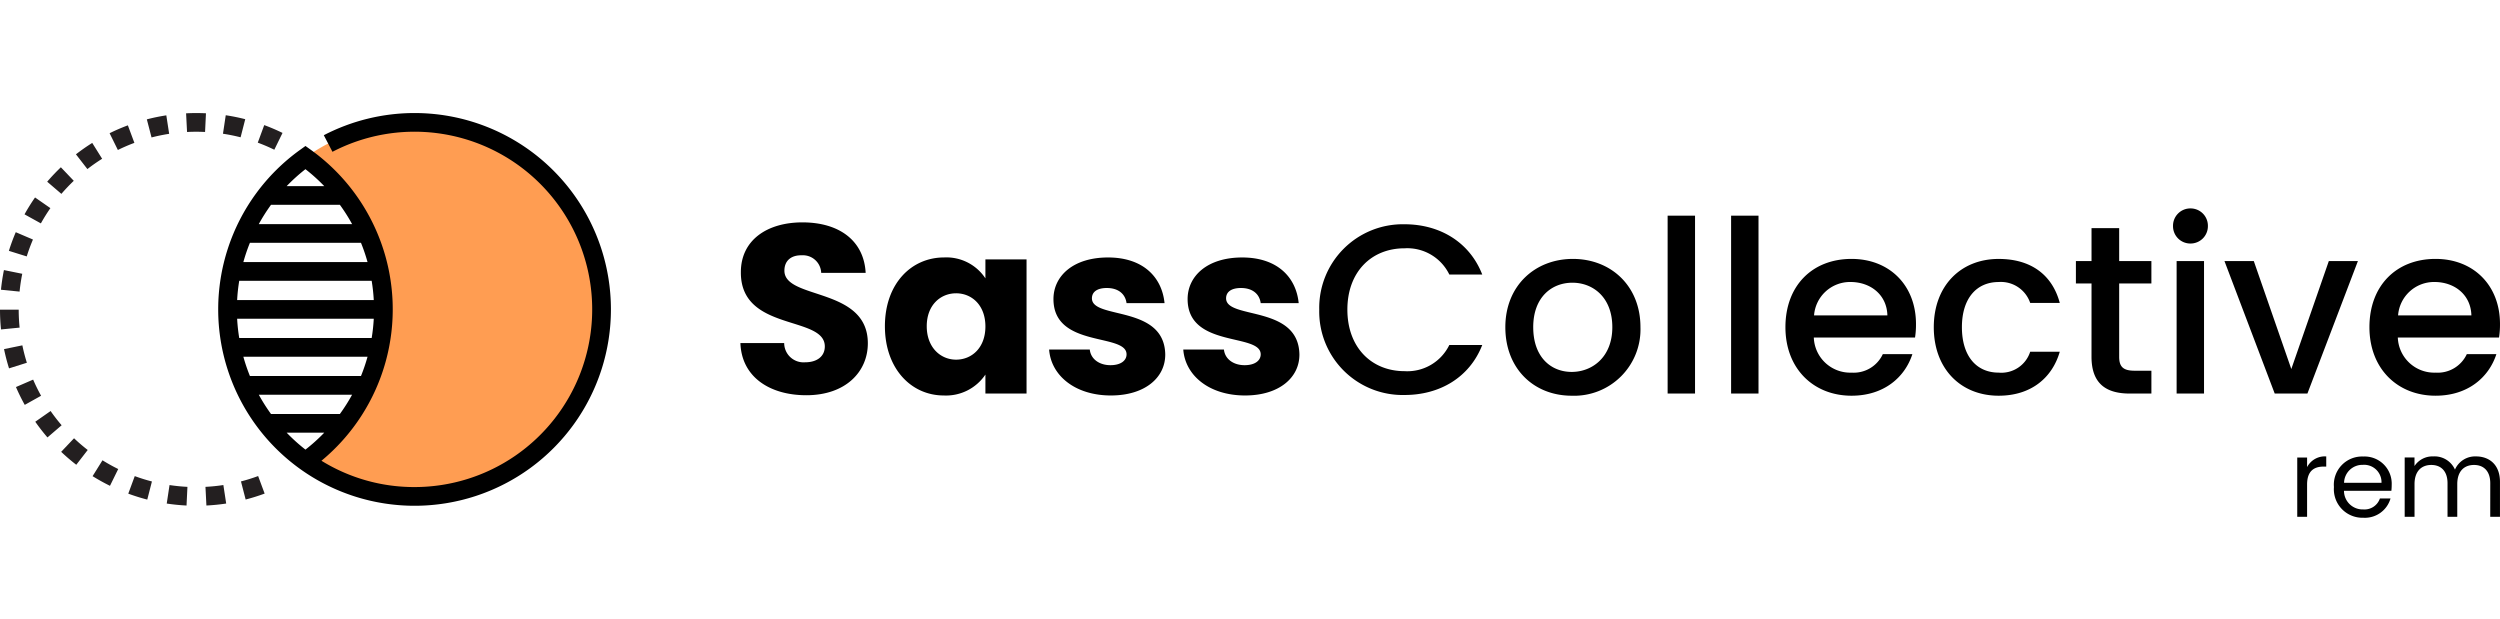 <svg xmlns="http://www.w3.org/2000/svg" width="404" height="100" viewBox="0 0 404 100">
    <defs>
        <clipPath id="clip-Taille_personnalisée_18">
            <rect width="404" height="100"/>
        </clipPath>
    </defs>
    <g id="Taille_personnalisée_18" data-name="Taille personnalisée – 18"
       clip-path="url(#clip-Taille_personnalisée_18)">
        <g id="Groupe_2" data-name="Groupe 2" transform="translate(0 -11.396)">
            <path id="Tracé_22" data-name="Tracé 22"
                  d="M23.952-37.417c0-9.131-13.482-6.994-13.482-11.734,0-1.71,1.2-2.525,2.8-2.487A2.952,2.952,0,0,1,16.415-48.8H23.6c-.272-5.206-4.274-8.159-10.219-8.159-5.711,0-9.947,2.875-9.947,8.043C3.36-39.243,17-41.963,17-36.912c0,1.593-1.243,2.564-3.186,2.564a3.127,3.127,0,0,1-3.38-3.108H3.36c.194,5.517,4.779,8.431,10.646,8.431C20.378-29.024,23.952-32.832,23.952-37.417Zm2.759-2.759c0,6.838,4.235,11.19,9.519,11.19a7.666,7.666,0,0,0,6.722-3.38V-29.3H49.6v-21.68H42.952v3.069a7.547,7.547,0,0,0-6.683-3.38C30.946-51.287,26.711-47.013,26.711-40.175Zm16.241.039c0,3.458-2.215,5.362-4.74,5.362-2.487,0-4.74-1.943-4.74-5.4s2.254-5.323,4.74-5.323C40.737-45.5,42.952-43.594,42.952-40.136Zm29.063,4.546c-.117-8.082-11.85-5.634-11.85-9.092,0-1.049.855-1.671,2.409-1.671,1.865,0,2.992.971,3.186,2.448H71.9c-.427-4.274-3.536-7.382-9.131-7.382-5.673,0-8.82,3.031-8.82,6.722,0,7.965,11.812,5.44,11.812,8.936,0,.971-.894,1.748-2.6,1.748-1.826,0-3.186-1.01-3.341-2.525H53.248c.311,4.2,4.2,7.421,9.985,7.421C68.673-28.985,72.014-31.822,72.014-35.591Zm21.68,0c-.117-8.082-11.85-5.634-11.85-9.092,0-1.049.855-1.671,2.409-1.671,1.865,0,2.992.971,3.186,2.448h6.139c-.427-4.274-3.536-7.382-9.131-7.382-5.673,0-8.82,3.031-8.82,6.722,0,7.965,11.812,5.44,11.812,8.936,0,.971-.894,1.748-2.6,1.748-1.826,0-3.186-1.01-3.341-2.525H74.928c.311,4.2,4.2,7.421,9.985,7.421C90.353-28.985,93.695-31.822,93.695-35.591Z"
                  transform="translate(116.29 104.291)"/>
            <path id="Tracé_23" data-name="Tracé 23"
                  d="M2.96-45.243A13.484,13.484,0,0,0,16.753-31.45c5.634,0,10.49-2.8,12.55-8.082H23.98A7.545,7.545,0,0,1,16.753-35.3c-5.362,0-9.247-3.847-9.247-9.947s3.885-9.908,9.247-9.908a7.545,7.545,0,0,1,7.227,4.235H29.3c-2.059-5.284-6.916-8.12-12.55-8.12A13.507,13.507,0,0,0,2.96-45.243Zm51.908,2.836c0-6.722-4.818-11.034-10.918-11.034S33.033-49.128,33.033-42.406s4.624,11.073,10.724,11.073A10.723,10.723,0,0,0,54.868-42.406Zm-17.329,0c0-4.857,2.992-7.188,6.333-7.188,3.3,0,6.45,2.331,6.45,7.188s-3.264,7.227-6.566,7.227C40.415-35.18,37.54-37.55,37.54-42.406ZM59.259-31.683h4.429V-60.434H59.259Zm10.257,0h4.429V-60.434H69.516ZM88.788-49.711c3.3,0,5.906,2.1,5.983,5.4H82.921A5.831,5.831,0,0,1,88.788-49.711ZM98.812-38.055H94.033a5.183,5.183,0,0,1-5.051,2.992,5.889,5.889,0,0,1-6.1-5.673H99.239a13.664,13.664,0,0,0,.155-2.176c0-6.294-4.313-10.529-10.413-10.529-6.333,0-10.685,4.313-10.685,11.034s4.546,11.073,10.685,11.073C94.227-31.333,97.607-34.325,98.812-38.055Zm3.458-4.352c0,6.722,4.352,11.073,10.49,11.073,5.245,0,8.664-2.914,9.869-7.11H117.85a4.889,4.889,0,0,1-5.09,3.38c-3.575,0-5.945-2.642-5.945-7.343,0-4.662,2.37-7.3,5.945-7.3a5,5,0,0,1,5.09,3.38h4.779c-1.2-4.507-4.624-7.11-9.869-7.11C106.621-53.441,102.27-49.089,102.27-42.406Zm25.488,4.779c0,4.352,2.37,5.945,6.178,5.945h3.5v-3.691h-2.72c-1.865,0-2.487-.661-2.487-2.254v-11.85h5.206v-3.613h-5.206v-5.323h-4.468v5.323h-2.525v3.613h2.525Zm13.754,5.945h4.429V-53.091h-4.429Zm2.254-24.245a2.8,2.8,0,0,0,2.8-2.836,2.8,2.8,0,0,0-2.8-2.836,2.8,2.8,0,0,0-2.836,2.836A2.8,2.8,0,0,0,143.766-55.927Zm5.478,2.836,8.12,21.408h5.284l8.159-21.408h-4.7l-6.061,17.445-6.061-17.445Zm33.919,3.38c3.3,0,5.906,2.1,5.983,5.4H177.3A5.831,5.831,0,0,1,183.163-49.711Zm10.024,11.656h-4.779a5.183,5.183,0,0,1-5.051,2.992,5.889,5.889,0,0,1-6.1-5.673h16.357a13.664,13.664,0,0,0,.155-2.176c0-6.294-4.313-10.529-10.413-10.529-6.333,0-10.685,4.313-10.685,11.034s4.546,11.073,10.685,11.073C188.6-31.333,191.983-34.325,193.187-38.055Z"
                  transform="translate(210.23 106.677)"/>
            <g id="merge" transform="translate(0 29.664)">
                <path id="Tracé_3" data-name="Tracé 3"
                      d="M303.849,129.488A30.222,30.222,0,0,1,256,154.036a30.223,30.223,0,0,0,0-49.094,30.222,30.222,0,0,1,47.85,24.547Z"
                      transform="translate(-206.639 -97.757)" fill="#ff9d52"/>
                <g id="Groupe_1" data-name="Groupe 1" transform="translate(1.511 1.511)">
                    <circle id="Ellipse_1" data-name="Ellipse 1" cx="30.221" cy="30.221" r="30.221"
                            transform="translate(0 0)" fill="none"/>
                    <path id="Tracé_4" data-name="Tracé 4"
                          d="M215.878,153.237a30.181,30.181,0,0,1-12.592,24.547,30.223,30.223,0,0,1,0-49.095A30.183,30.183,0,0,1,215.878,153.237Z"
                          transform="translate(-155.436 -123.017)" fill="none"/>
                </g>
                <path id="Tracé_5" data-name="Tracé 5"
                      d="M30.144,154.855a31.99,31.99,0,0,1-3.2-.319l.452-2.988a28.918,28.918,0,0,0,2.893.289Zm3.211,0-.152-3.018a28.925,28.925,0,0,0,2.893-.292l.456,2.988A31.933,31.933,0,0,1,33.355,154.853Zm-9.557-.959a31.6,31.6,0,0,1-3.069-.96l1.048-2.835a28.541,28.541,0,0,0,2.774.867Zm15.9-.009-.757-2.926a28.576,28.576,0,0,0,2.773-.87l1.051,2.833A31.672,31.672,0,0,1,39.7,153.885Zm-21.926-2.218a31.84,31.84,0,0,1-2.81-1.56l1.6-2.564a28.8,28.8,0,0,0,2.542,1.412Zm-5.448-3.4a32.112,32.112,0,0,1-2.439-2.092l2.081-2.192a29.043,29.043,0,0,0,2.208,1.894Zm-4.655-4.419A32.036,32.036,0,0,1,5.7,141.314l2.477-1.731a29.018,29.018,0,0,0,1.784,2.3ZM4,138.59a31.751,31.751,0,0,1-1.42-2.883l2.775-1.2a28.748,28.748,0,0,0,1.284,2.608Zm-2.54-5.9a31.594,31.594,0,0,1-.807-3.112l2.96-.608a28.509,28.509,0,0,0,.729,2.813ZM.164,126.4C.056,125.346,0,124.267,0,123.2l3.022,0c0,.969.051,1.946.148,2.905Zm3-6.116-3.007-.3a31.774,31.774,0,0,1,.479-3.178l2.961.6A28.8,28.8,0,0,0,3.164,120.289ZM4.32,114.6l-2.885-.9a31.614,31.614,0,0,1,1.113-3.016l2.778,1.189A28.651,28.651,0,0,0,4.32,114.6Zm2.285-5.338L3.963,107.8a31.9,31.9,0,0,1,1.7-2.728l2.481,1.725A28.813,28.813,0,0,0,6.606,109.261Zm3.316-4.77-2.295-1.966a32.118,32.118,0,0,1,2.211-2.332l2.085,2.187A28.937,28.937,0,0,0,9.922,104.491Zm4.2-4.009L12.272,98.1a31.927,31.927,0,0,1,2.633-1.842l1.6,2.561A28.722,28.722,0,0,0,14.127,100.482ZM19.048,97.4l-1.337-2.71a31.705,31.705,0,0,1,2.952-1.274l1.054,2.832A28.731,28.731,0,0,0,19.048,97.4Zm25.281-.042a28.625,28.625,0,0,0-2.673-1.143L42.7,93.378a31.677,31.677,0,0,1,2.956,1.264Zm-19.84-1.983-.76-2.925a31.725,31.725,0,0,1,3.148-.649l.459,2.987A28.778,28.778,0,0,0,24.489,95.374Zm14.392-.024a28.731,28.731,0,0,0-2.849-.577l.449-2.988a31.7,31.7,0,0,1,3.15.638Zm-8.653-.858-.155-3.018c1.064-.055,2.148-.057,3.211-.005l-.145,3.019C32.175,94.44,31.193,94.441,30.229,94.491Z"
                      transform="translate(0 -91.43)" fill="#231f20"/>
                <path id="Tracé_6" data-name="Tracé 6"
                      d="M214.589,91.429a31.811,31.811,0,0,0-14.663,3.584l1.4,2.679a28.712,28.712,0,1,1,13.265,54.178,28.489,28.489,0,0,1-15.043-4.252,31.731,31.731,0,0,0-1.7-50.232l-.883-.635-.883.635a31.734,31.734,0,0,0,0,51.548,31.732,31.732,0,1,0,18.512-57.505Zm-25.168,45.516H204.5a28.9,28.9,0,0,1-1.973,3.115H191.393A28.872,28.872,0,0,1,189.421,136.945ZM204.5,109.376H189.421a28.9,28.9,0,0,1,1.973-3.115h11.133A28.845,28.845,0,0,1,204.5,109.376Zm1.434,3.022a28.778,28.778,0,0,1,1.06,3.115H186.926a28.828,28.828,0,0,1,1.06-3.115Zm1.727,6.137A28.572,28.572,0,0,1,208,121.65H185.921a28.476,28.476,0,0,1,.339-3.115h21.4Zm.339,6.137a28.462,28.462,0,0,1-.339,3.115h-21.4a28.567,28.567,0,0,1-.339-3.115Zm-1.005,6.137a28.83,28.83,0,0,1-1.06,3.115H187.986a28.75,28.75,0,0,1-1.06-3.115ZM196.96,100.5A28.644,28.644,0,0,1,200,103.239h-6.074A28.68,28.68,0,0,1,196.96,100.5Zm0,45.319a28.665,28.665,0,0,1-3.037-2.738H200A28.662,28.662,0,0,1,196.96,145.82Z"
                      transform="translate(-147.6 -91.429)"/>
            </g>
            <path id="Tracé_21" data-name="Tracé 21"
                  d="M4.363-15.542c0-2.22,1.154-2.9,2.675-2.9h.42v-1.644a3.227,3.227,0,0,0-3.095,1.731v-1.556H2.772v9.581H4.363Zm9-3.182a2.811,2.811,0,0,1,3.025,2.9h-6.05A2.967,2.967,0,0,1,13.367-18.724Zm4.476,5.438H16.13a2.633,2.633,0,0,1-2.693,1.766,3.012,3.012,0,0,1-3.112-3.007h7.658a8.624,8.624,0,0,0,.052-.962,4.392,4.392,0,0,0-4.6-4.581A4.559,4.559,0,0,0,8.7-15.14a4.615,4.615,0,0,0,4.738,4.965A4.308,4.308,0,0,0,17.843-13.287Zm16.12,2.955h1.574v-5.647c0-2.745-1.7-4.109-3.881-4.109a3.547,3.547,0,0,0-3.392,2.133,3.605,3.605,0,0,0-3.514-2.133,3.464,3.464,0,0,0-3.025,1.556v-1.381H20.134v9.581h1.591v-5.28c0-2.063,1.1-3.095,2.71-3.095,1.574,0,2.623,1,2.623,2.955v5.42h1.574v-5.28c0-2.063,1.1-3.095,2.71-3.095,1.574,0,2.623,1,2.623,2.955Z"
                  transform="translate(368.463 105.239)"/>
        </g>
    </g>
</svg>
